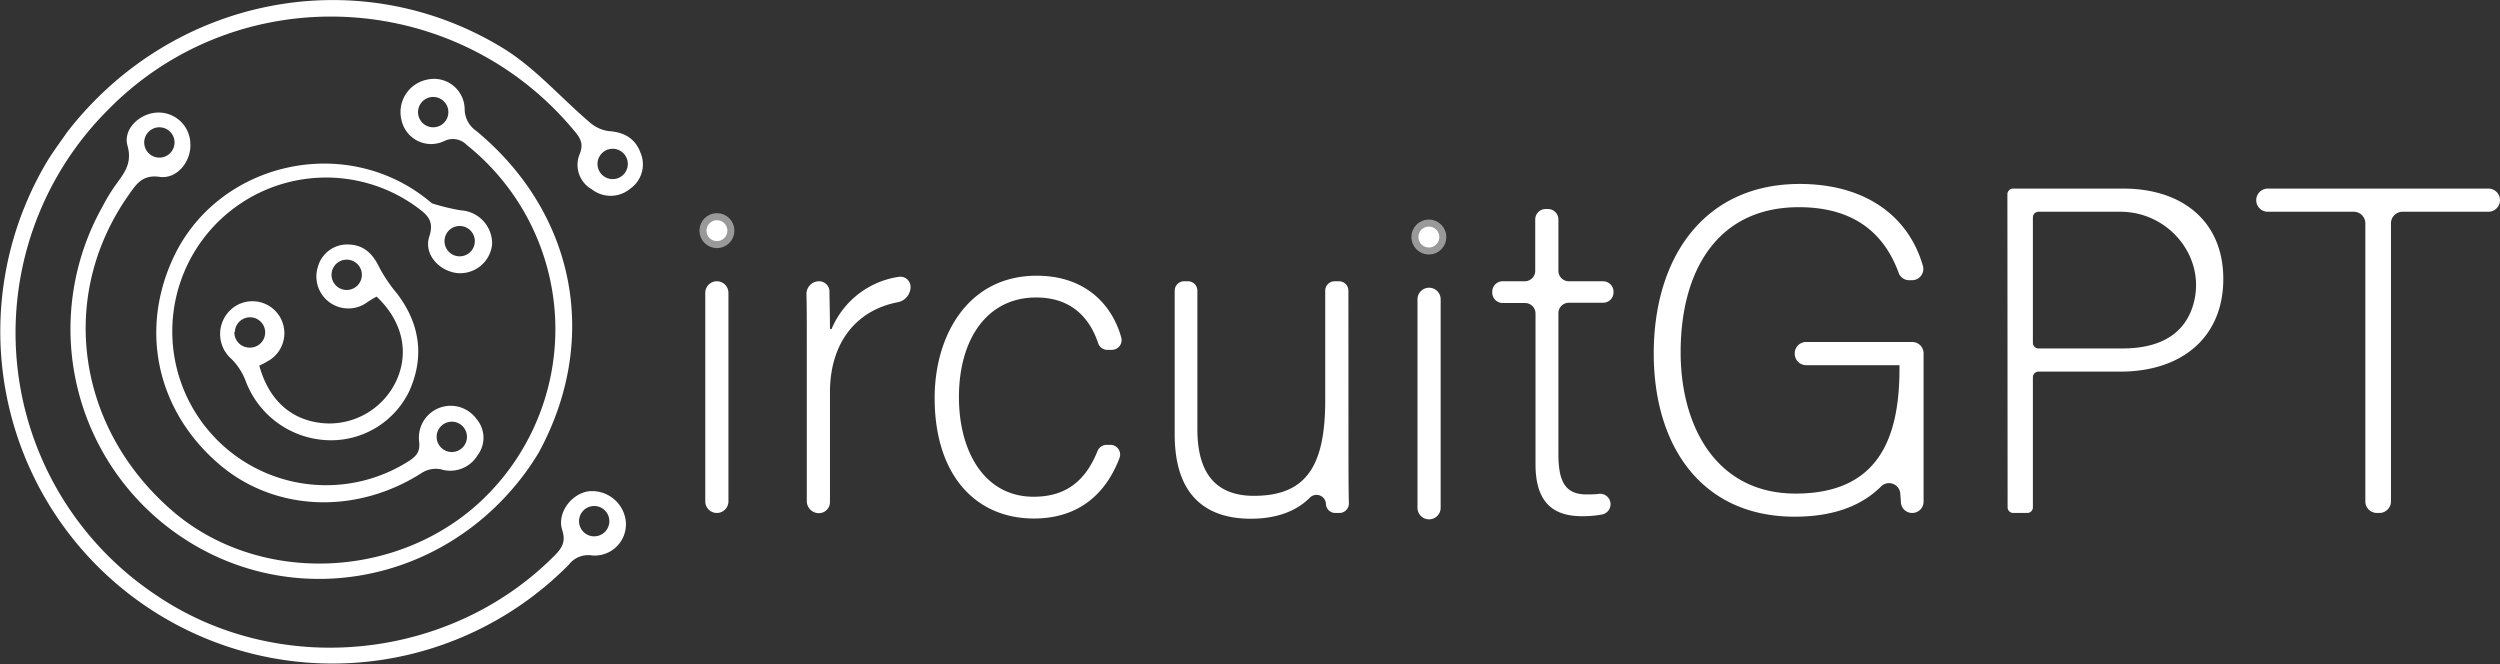 <svg id="Layer_1" data-name="Layer 1" xmlns="http://www.w3.org/2000/svg" viewBox="0 0 356.07 94.62"><rect x="0" y="0" width="356.07" height="94.62" fill="#333333" stroke="none"/><defs><style>.cls-1,.cls-2{fill:#fff;}.cls-2{stroke:#999;stroke-miterlimit:10;}</style></defs><path class="cls-1" d="M117.3,50.14A3.8,3.8,0,0,1,115.64,47a4.37,4.37,0,0,0-5.39-4.16,4.72,4.72,0,0,0-3.56,5.93,4.31,4.31,0,0,0,6,2.83,2.75,2.75,0,0,1,3.24.53,33.58,33.58,0,0,1,1.62,51.11c-12.19,11-31.69,11.41-43.73.85-13.58-11.91-16.08-30.62-6-44.88,1.07-1.51,1.93-2.88,4.38-2.53s4.52-2.17,4.37-4.75a4.52,4.52,0,0,0-4.83-4.4c-2.47.17-4.78,2.39-4.12,4.71.73,2.59-.55,4-1.81,5.76a26.71,26.71,0,0,0-1.75,2.91,35.64,35.64,0,0,0,11.49,47.22c15.51,10.22,36.37,6.73,48.23-8.64a36.69,36.69,0,0,0,2.42-3.56C134.94,79.89,131.44,61.85,117.3,50.14Zm-6.14-.52a2.16,2.16,0,1,1,2.16-2.15A2.16,2.16,0,0,1,111.16,49.62Zm-39,0A2.16,2.16,0,1,1,70,51.78,2.16,2.16,0,0,1,72.16,49.62Z" transform="translate(-49.46 -31.49)"/><path class="cls-1" d="M106,73.29a21.33,21.33,0,0,1-2.47-3.63c-.91-1.92-2.15-3.26-4.34-3.34a4.31,4.31,0,0,0-4.44,3.13,4.55,4.55,0,0,0,7,5.1c.45-.31.92-.57,1.34-.82,3.61,3.39,4.66,7.75,2.92,11.76a10.53,10.53,0,0,1-10.34,6.29c-4.62-.35-7.9-3.19-9.28-8.22a12.23,12.23,0,0,0,1.37-.72,4.55,4.55,0,1,0-5.38-7.29,4.72,4.72,0,0,0,.07,7.09,8.86,8.86,0,0,1,2,3.11,13,13,0,0,0,11.2,8.41,12.37,12.37,0,0,0,12.12-7C109.94,82.28,109.28,77.6,106,73.29Zm-7.09-.5A2.16,2.16,0,1,1,101,70.63,2.16,2.16,0,0,1,98.87,72.79Zm-16,6A2.16,2.16,0,1,1,85,81,2.16,2.16,0,0,1,82.84,78.79Z" transform="translate(-49.46 -31.49)"/><path class="cls-1" d="M114.46,70.37a4.57,4.57,0,0,0,5.09-4.08,4.73,4.73,0,0,0-4.45-4.84,30,30,0,0,1-4.12-1c-11.9-10.22-30.51-6-36.88,7.85-4.78,10.37-2.24,21.74,6.55,29.29,7.94,6.81,19.62,7.25,29,1.18a3.75,3.75,0,0,1,2.56-.45,4.55,4.55,0,0,0,5.28-2,4.11,4.11,0,0,0-.19-5.19,4.53,4.53,0,0,0-8.15,3.19c.2,1.52-.41,2.17-1.54,2.89a21.91,21.91,0,1,1,1.27-36.18c1.43,1.05,2.45,1.91,1.73,4.12C109.79,67.62,111.88,70,114.46,70.37Zm.47-6.69a2.16,2.16,0,1,1-2.16,2.15A2.15,2.15,0,0,1,114.93,63.68ZM113.8,91.55a2.16,2.16,0,1,1-2.15,2.15A2.16,2.16,0,0,1,113.8,91.55Z" transform="translate(-49.46 -31.49)"/><path class="cls-1" d="M140.65,53.16c-.76-2-2.37-2.87-4.53-3a5.21,5.21,0,0,1-2.71-1.28c-4.12-3.51-7.77-7.76-12.32-10.54C100.54,25.78,74,30.94,59,50.34c-.85,1.26-2.1,2.87-3.11,4.62a47.3,47.3,0,0,0,74.61,56.93,3.46,3.46,0,0,1,3.28-1.29,4.45,4.45,0,0,0,4.81-4.87,4.83,4.83,0,0,0-5.26-4.27c-2.47.32-4.59,3.1-3.79,5.54.54,1.67-.06,2.56-1.06,3.58-14.83,15-39.15,17.5-56.56,5.82a44.87,44.87,0,0,1-7.2-69.14c18.5-19,49.6-17.61,66.57,2.91.85,1,1.3,1.82.76,3.2a4,4,0,0,0,1.71,5.09,4.34,4.34,0,0,0,5.43-.07A4.23,4.23,0,0,0,140.65,53.16Zm-6.57,50.4a2.16,2.16,0,1,1-2.15,2.15A2.16,2.16,0,0,1,134.08,103.56ZM136.73,57a2.16,2.16,0,1,1,2.15-2.16A2.16,2.16,0,0,1,136.73,57Z" transform="translate(-49.46 -31.49)"/><path class="cls-1" d="M164.37,80.53c0-3.49,0-5.72-.05-7.16a1.8,1.8,0,0,1,1.8-1.82h0A1.48,1.48,0,0,1,167.6,73c0,1.14.06,2.8.07,5.23a.14.14,0,0,0,.28,0,12.33,12.33,0,0,1,9.52-7.31,1.45,1.45,0,0,1,1.68,1.44h0a2.24,2.24,0,0,1-1.84,2.18c-5.84,1.13-9.64,5.7-9.64,12.83V103a1.58,1.58,0,0,1-1.58,1.58h0a1.72,1.72,0,0,1-1.72-1.73Z" transform="translate(-49.46 -31.49)"/><path class="cls-1" d="M207.61,94.85a1.38,1.38,0,0,1,1.31,1.84c-1.86,4.92-5.62,8.65-12.21,8.65-8.25,0-14.13-6.14-14.13-17.16,0-9,4.82-17.42,14.52-17.42,7.35,0,10.9,4.57,12.06,8.81a1.39,1.39,0,0,1-1.34,1.75h-.65a1.38,1.38,0,0,1-1.3-.94c-1.15-3.46-3.68-6.52-8.83-6.52-7,0-11,5.94-11,14.19,0,7.85,3.7,14.19,10.63,14.19,4.51,0,7.35-2.15,9.1-6.49a1.39,1.39,0,0,1,1.29-.9Z" transform="translate(-49.46 -31.49)"/><path class="cls-1" d="M241.52,94.91c0,2.52,0,6.19.06,8.29a1.35,1.35,0,0,1-1.34,1.35h-.6a1.33,1.33,0,0,1-1.33-1.26v-.05a1.34,1.34,0,0,0-2.29-.87c-1.84,1.85-4.6,3-8.42,3-4.76,0-10.83-1.85-10.83-12V72.89a1.34,1.34,0,0,1,1.34-1.34h.56A1.34,1.34,0,0,1,220,72.89V92.6c0,4.82,1.51,9.51,8.05,9.51,7.39,0,10.16-4.16,10.16-13.6V72.89a1.34,1.34,0,0,1,1.34-1.34h.62a1.34,1.34,0,0,1,1.34,1.34Z" transform="translate(-49.46 -31.49)"/><path class="cls-1" d="M263.47,71.55h3.16a1.49,1.49,0,0,0,1.49-1.49V62.74a1.49,1.49,0,0,1,1.49-1.48h.32a1.49,1.49,0,0,1,1.49,1.48v7.32a1.49,1.49,0,0,0,1.49,1.49h4.87A1.49,1.49,0,0,1,279.27,73v.12a1.48,1.48,0,0,1-1.49,1.49h-4.87a1.49,1.49,0,0,0-1.49,1.49v20c0,3.7.79,5.81,4,5.81.51,0,1.14,0,1.76-.08a1.49,1.49,0,0,1,1.67,1.47h0a1.5,1.5,0,0,1-1.22,1.47,15.31,15.31,0,0,1-2.87.24c-4.23,0-6.6-2.11-6.6-7.39V76.14a1.49,1.49,0,0,0-1.49-1.49h-3.16A1.49,1.49,0,0,1,262,73.16V73A1.49,1.49,0,0,1,263.47,71.55Z" transform="translate(-49.46 -31.49)"/><path class="cls-1" d="M321.81,104.55h0a1.61,1.61,0,0,1-1.61-1.47c0-.36-.06-.77-.08-1.25a1.61,1.61,0,0,0-2.73-1.07c-2.29,2.29-6,4.32-12.32,4.32C291.81,105.08,285,95,285,81.85c0-13.8,7.26-24.16,20.79-24.16,9.15,0,15.47,4.4,17.56,11.71a1.61,1.61,0,0,1-1.56,2h-.39a1.6,1.6,0,0,1-1.5-1c-2.14-5.91-6.62-9.4-14.24-9.4-11.55,0-16.83,9-16.83,20.66,0,10.56,5.08,20.13,16.37,20.13C316.76,101.78,320,94.25,320,84V83.5h-13.3a1.63,1.63,0,0,1-1.62-1.62v-.07a1.62,1.62,0,0,1,1.62-1.61h15.12a1.61,1.61,0,0,1,1.61,1.61v21.12A1.61,1.61,0,0,1,321.81,104.55Z" transform="translate(-49.46 -31.49)"/><path class="cls-1" d="M335.37,59.15a.8.8,0,0,1,.8-.8h15.7c8.45,0,14.25,4.69,14.25,12.87s-5.74,13.2-14.71,13.2H339.8a.8.8,0,0,0-.8.8v18.53a.8.8,0,0,1-.8.8h-2a.8.8,0,0,1-.8-.8ZM339,80.32a.8.8,0,0,0,.8.8h11.94c6,0,9.14-2.54,10.18-6.53,1.7-6.59-3.62-12.94-10.43-12.94H339.8a.8.8,0,0,0-.8.8Z" transform="translate(-49.46 -31.49)"/><path class="cls-1" d="M384.67,61.65H372.46A1.65,1.65,0,0,1,370.81,60h0a1.65,1.65,0,0,1,1.65-1.65h31.42A1.65,1.65,0,0,1,405.53,60h0a1.65,1.65,0,0,1-1.65,1.65H391.6A1.65,1.65,0,0,0,390,63.3v39.6a1.65,1.65,0,0,1-1.65,1.65H388a1.65,1.65,0,0,1-1.65-1.65V63.3A1.65,1.65,0,0,0,384.67,61.65Z" transform="translate(-49.46 -31.49)"/><path class="cls-1" d="M151.56,71.55h0a1.65,1.65,0,0,1,1.65,1.65v29.7a1.65,1.65,0,0,1-1.65,1.65h0a1.65,1.65,0,0,1-1.65-1.65V73.2A1.65,1.65,0,0,1,151.56,71.55Z" transform="translate(-49.46 -31.49)"/><circle class="cls-2" cx="102.11" cy="32.85" r="1.99"/><path class="cls-1" d="M253,72.47h0a1.65,1.65,0,0,1,1.65,1.65v29.69a1.65,1.65,0,0,1-1.65,1.65h0a1.65,1.65,0,0,1-1.65-1.65V74.12A1.65,1.65,0,0,1,253,72.47Z" transform="translate(-49.46 -31.49)"/><circle class="cls-2" cx="203.51" cy="33.76" r="1.99"/></svg>
